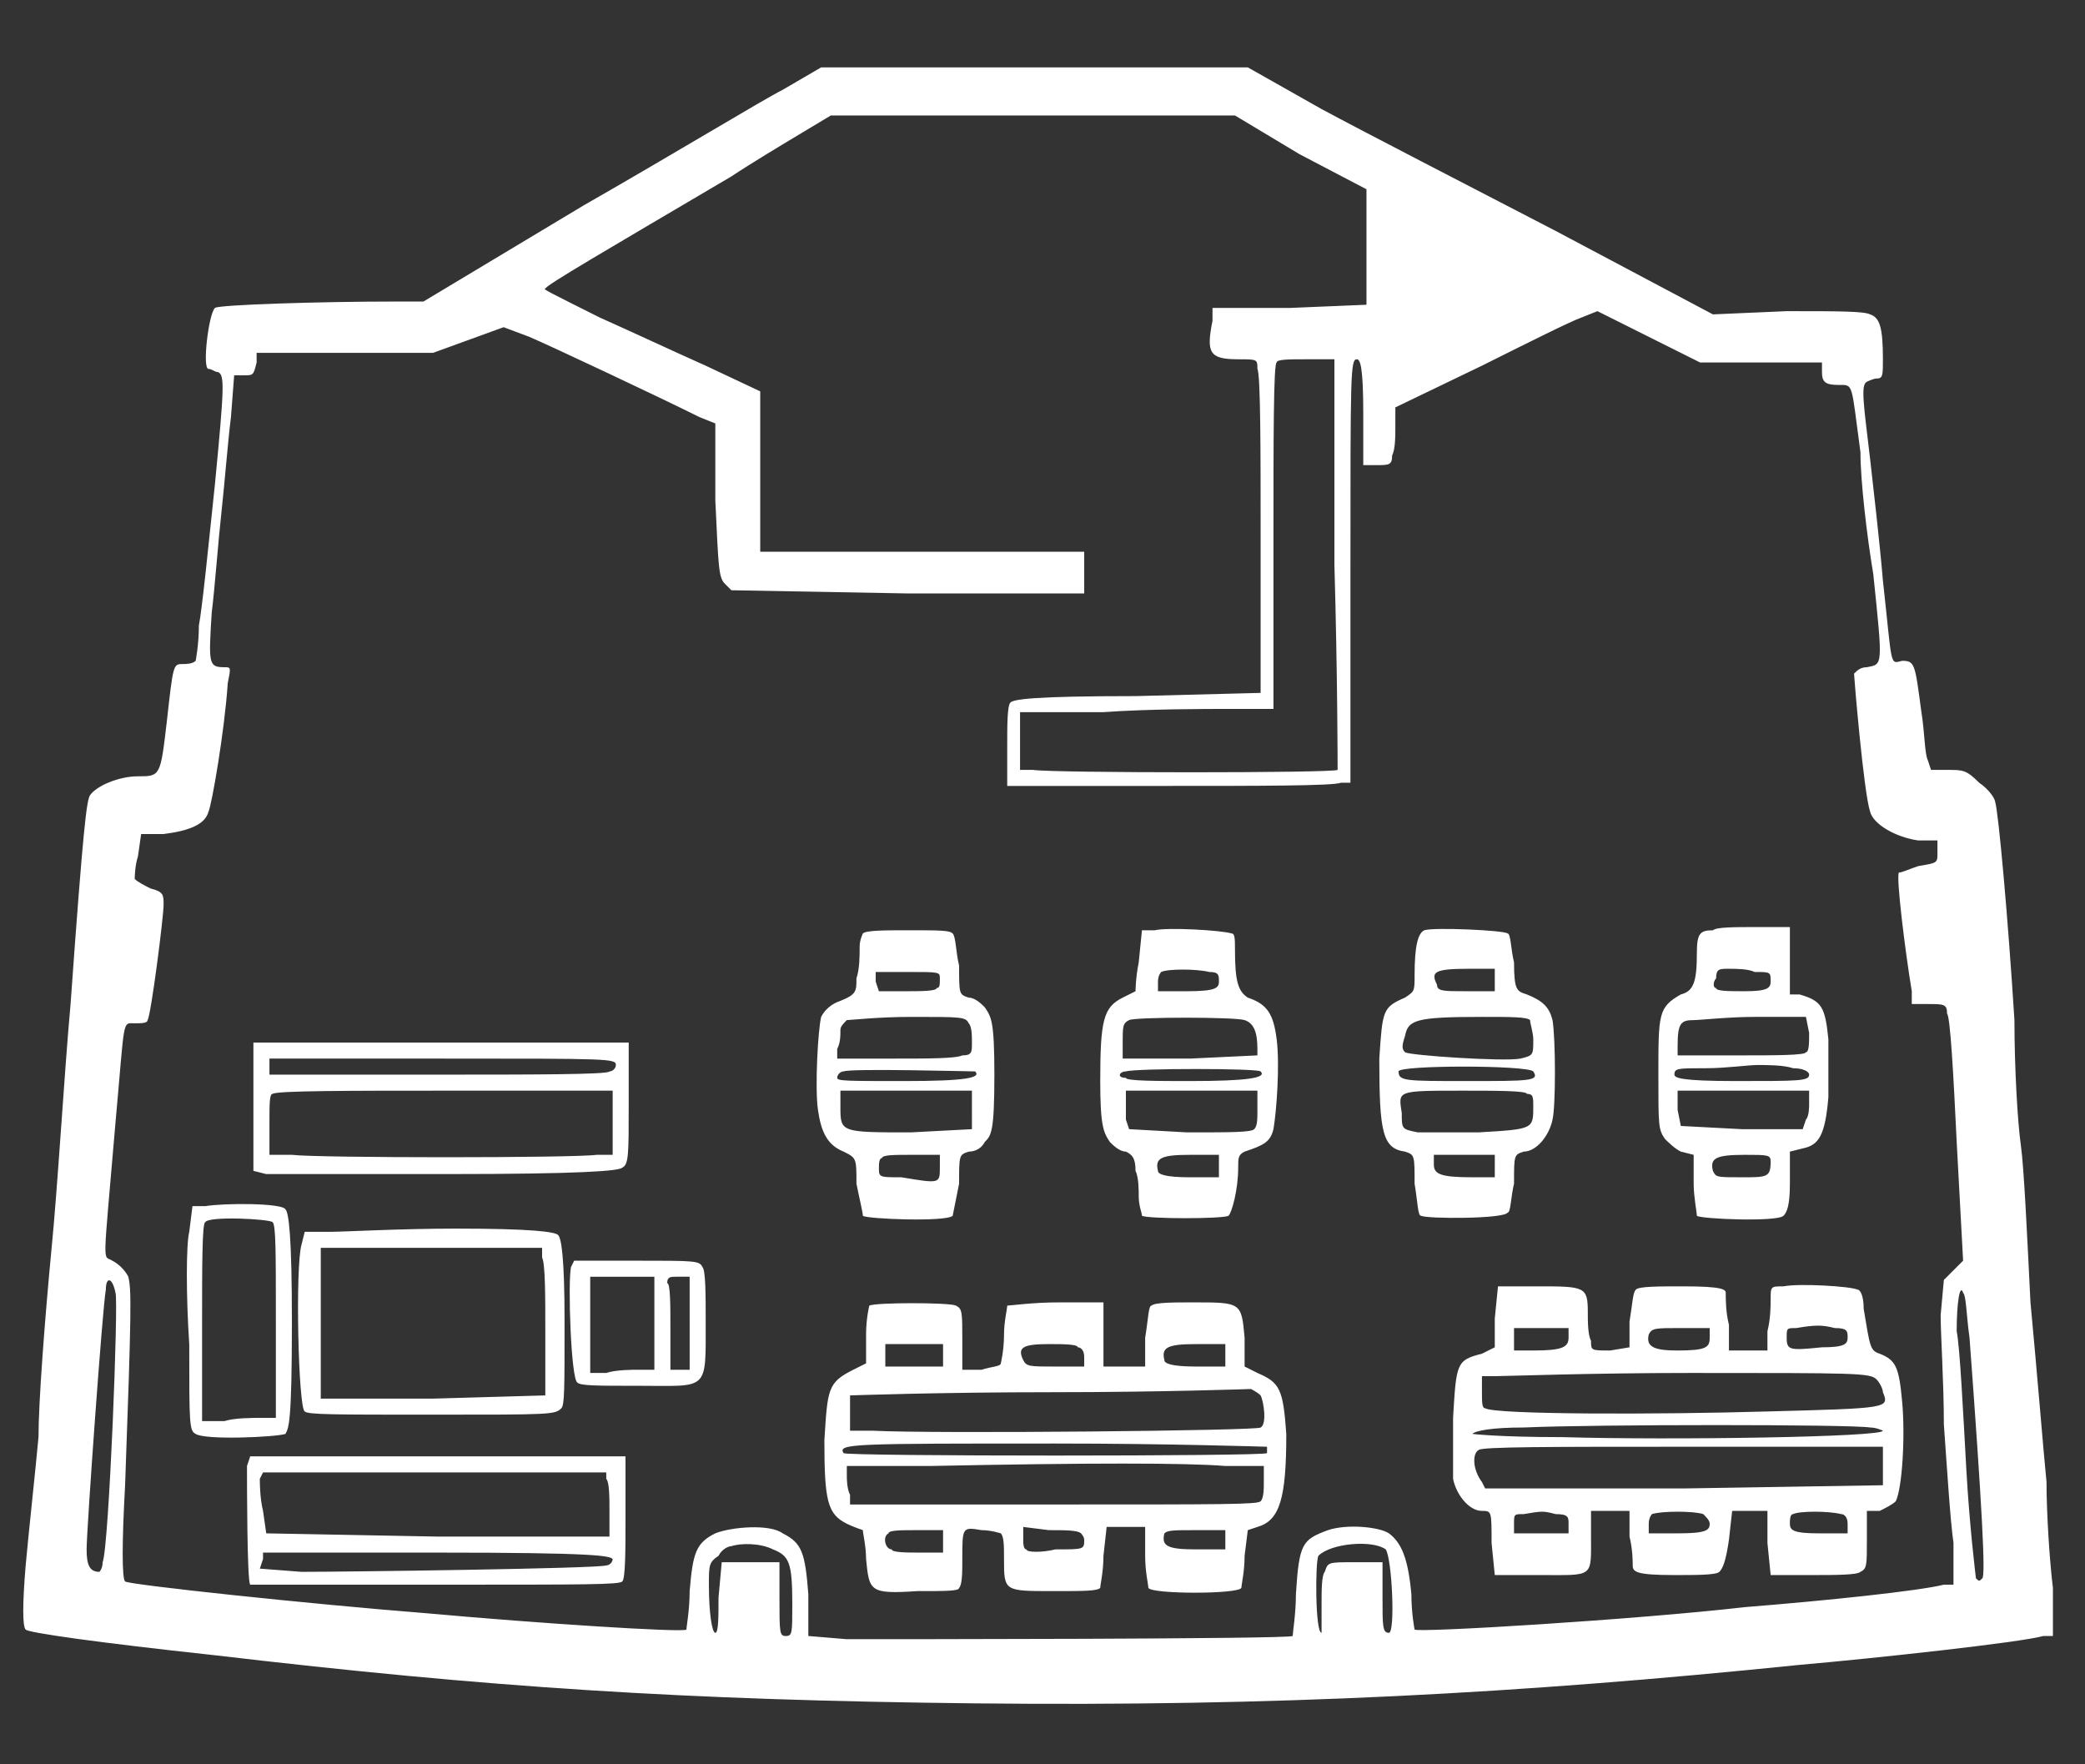 <?xml version="1.0" standalone="no"?>
<!DOCTYPE svg PUBLIC "-//W3C//DTD SVG 20010904//EN"
 "http://www.w3.org/TR/2001/REC-SVG-20010904/DTD/svg10.dtd">
<svg version="1.0" xmlns="http://www.w3.org/2000/svg"
 width="650pt" height="550pt" viewBox="0 0 650 550"
 preserveAspectRatio="xMidYMid meet">
<rect x="0" y="0" width="650" height="550" fill="#333333" stroke="none"/>
<g transform="translate(0,550) scale(1,-1)"
fill="#ffffff" stroke="none">
<path d="M244 522 c-6 -3 -34 -20 -62 -36 l-50 -30 -9 0 c-23 0 -55 -1 -56 -2
-2 -2 -4 -19 -2 -19 1 0 2 -1 3 -1 2 -1 2 -4 -1 -35 -2 -19 -4 -39 -5 -44 0
-6 -1 -11 -1 -11 -1 -1 -3 -1 -4 -1 -3 0 -3 0 -5 -18 -2 -17 -2 -17 -9 -17 -6
0 -13 -3 -15 -6 -1 -2 -2 -9 -6 -65 -2 -22 -4 -57 -6 -77 -2 -21 -4 -47 -4
-58 -1 -11 -3 -29 -4 -40 -1 -12 -1 -19 0 -20 1 -1 22 -4 59 -8 85 -10 146
-14 237 -15 94 -1 169 3 257 12 23 2 69 7 76 9 l3 0 0 15 c-1 8 -2 23 -2 33
-1 10 -3 35 -5 56 -1 20 -2 42 -3 49 -1 7 -2 24 -2 39 -2 32 -5 65 -6 68 0 1
-2 4 -5 6 -4 4 -5 4 -10 4 l-5 0 -1 3 c-1 2 -1 9 -2 15 -2 15 -2 16 -6 16 -4
-1 -3 -2 -6 25 -1 12 -3 29 -4 38 -2 17 -3 23 -1 24 0 0 2 1 3 1 2 0 2 1 2 6
0 10 -1 13 -4 14 -2 1 -10 1 -26 1 l-23 -1 -49 26 c-27 14 -60 31 -73 38 l-23
13 -67 0 -66 0 -12 -7z m161 -20 l21 -11 0 -18 0 -18 -24 -1 -24 0 0 -4 c-2
-10 -1 -12 8 -12 6 0 6 0 6 -3 1 -2 1 -26 1 -52 l0 -49 -39 -1 c-32 0 -38 -1
-39 -2 -1 -1 -1 -7 -1 -14 l0 -12 50 0 c28 0 52 0 54 1 l3 0 0 66 c0 62 0 66
2 66 1 0 2 -2 2 -17 l0 -16 4 0 c4 0 5 0 5 3 1 2 1 6 1 9 l0 6 27 13 c14 7 28
14 31 15 l5 2 16 -8 16 -8 19 0 19 0 0 -3 c0 -3 1 -4 5 -4 5 0 4 1 7 -21 0 -9
2 -26 4 -38 3 -29 3 -28 -2 -29 -2 0 -3 -1 -4 -2 0 -1 3 -37 5 -43 1 -4 8 -8
15 -9 l6 0 0 -4 c0 -3 0 -3 -6 -4 -3 -1 -5 -2 -6 -2 -1 -1 2 -25 4 -37 l0 -4
5 0 c5 0 6 0 6 -3 1 -1 2 -19 3 -40 l2 -37 -3 -3 -3 -3 -1 -11 c0 -6 1 -21 1
-34 1 -14 2 -30 3 -37 l0 -13 -3 0 c-8 -2 -37 -5 -62 -7 -35 -4 -102 -8 -103
-7 0 0 -1 5 -1 11 -1 11 -3 16 -7 19 -3 2 -13 3 -19 1 -8 -3 -9 -4 -10 -20 0
-6 -1 -12 -1 -13 -1 -1 -126 -1 -139 -1 l-12 1 0 13 c-1 13 -2 16 -8 19 -4 3
-16 2 -21 0 -6 -3 -7 -6 -8 -18 0 -6 -1 -11 -1 -12 -1 -1 -47 2 -80 5 -38 3
-94 9 -95 10 -1 1 -1 12 0 30 2 55 2 61 1 65 -1 2 -3 4 -5 5 -3 2 -3 -4 1 43
3 33 2 31 6 31 2 0 4 0 4 1 1 1 5 32 5 36 0 3 0 4 -4 5 -2 1 -4 2 -5 3 0 0 0
4 1 7 l1 7 7 0 c8 1 13 3 14 7 1 2 5 25 6 40 1 5 1 5 -1 5 -5 0 -5 1 -4 17 1
8 2 22 3 31 1 9 2 22 3 30 l1 13 3 0 c3 0 3 0 4 4 l0 3 28 0 27 0 11 4 11 4 8
-3 c7 -3 41 -19 53 -25 l5 -2 0 -24 c1 -21 1 -24 3 -26 l2 -2 55 -1 55 0 0 6
0 7 -50 0 -51 0 0 25 0 25 -17 8 c-9 4 -24 11 -33 15 -16 8 -18 9 -17 9 0 1
19 12 58 35 6 4 16 10 21 13 l10 6 63 0 63 0 20 -12z m11 -128 c1 -35 1 -63 1
-64 -1 -1 -89 -1 -95 0 l-4 0 0 9 0 9 26 0 c14 1 32 1 39 1 l14 0 0 54 c0 29
0 54 1 54 0 1 4 1 9 1 l9 0 0 -64z m-380 -227 c1 -2 -2 -79 -4 -84 0 -2 -1 -3
-1 -3 -3 0 -4 2 -4 7 0 6 5 76 6 81 0 4 2 4 3 -1z m578 -14 c4 -54 5 -74 4
-75 -1 -1 -1 -1 -2 0 0 0 -2 16 -3 34 -1 18 -2 38 -3 43 0 9 1 15 2 12 1 -1 1
-7 2 -14z m-373 -66 c5 -2 6 -4 6 -17 0 -9 0 -10 -2 -10 -2 0 -2 1 -2 12 l0
11 -9 0 -9 0 -1 -11 c0 -6 0 -11 -1 -11 -1 0 -2 6 -2 15 0 6 0 7 3 9 1 2 3 3
4 3 3 1 9 1 13 -1z m191 0 c2 -3 3 -26 1 -26 -2 0 -2 2 -2 11 l0 11 -9 0 c-8
0 -8 0 -9 -3 -1 -1 -1 -6 -1 -10 0 -5 0 -9 0 -9 -2 0 -2 22 -1 24 4 4 17 5 21
2z M360 260 l-4 0 -1 -10 c-1 -5 -1 -9 -1 -9 0 0 -2 -1 -4 -2 -6 -3 -7 -7 -7
-26 0 -14 1 -16 3 -19 1 -1 3 -3 5 -3 2 -1 3 -2 3 -6 1 -2 1 -6 1 -8 0 -3 1
-5 1 -6 2 -1 25 -1 27 0 1 1 3 8 3 15 0 3 0 4 2 5 6 2 8 3 9 7 1 6 2 20 1 28
-1 8 -3 11 -9 13 -3 2 -4 5 -4 15 0 3 0 5 -1 5 -3 1 -20 2 -24 1z m17 -13 c3
0 3 -1 3 -3 0 -2 -1 -3 -10 -3 l-9 0 0 3 c0 2 1 3 1 3 2 1 11 1 15 0z m11 -15
c3 -1 4 -4 4 -9 l0 -2 -21 -1 -21 0 0 5 c0 5 0 6 2 7 2 1 33 1 36 0z m5 -16
c2 -2 -4 -3 -22 -3 -10 0 -20 0 -20 1 -3 0 -2 2 0 2 3 1 41 1 42 0z m-1 -12
c0 -3 0 -5 -1 -6 -1 -1 -7 -1 -21 -1 l-18 1 -1 3 c0 2 0 5 0 6 l0 3 20 0 21 0
0 -6z m-12 -18 l0 -3 -9 0 c-8 0 -10 1 -10 2 -1 4 1 5 10 5 l9 0 0 -4z M444
260 c-2 -1 -3 -5 -3 -14 0 -5 0 -5 -3 -7 -7 -3 -7 -4 -8 -19 0 -23 1 -28 8
-29 3 -1 3 -1 3 -10 1 -6 1 -10 2 -10 2 -1 26 -1 27 1 1 0 1 5 2 9 0 9 0 9 3
10 4 0 8 5 9 10 1 4 1 25 0 31 -1 4 -3 6 -8 8 -3 1 -4 1 -4 10 -1 4 -1 9 -2 9
-1 1 -23 2 -26 1z m22 -15 l0 -4 -9 0 c-7 0 -9 0 -9 2 -2 4 -1 5 10 5 l8 0 0
-3z m11 -13 c0 -1 1 -4 1 -6 0 -5 0 -5 -4 -6 -5 -1 -35 1 -36 2 -1 1 -1 2 0 5
1 5 3 6 24 6 9 0 14 0 15 -1z m1 -16 c2 -3 -1 -3 -21 -3 -19 0 -21 0 -21 3 0
2 40 2 42 0z m-2 -7 c2 0 2 -1 2 -4 0 -7 0 -7 -17 -8 -8 0 -17 0 -19 0 -5 1
-5 1 -5 6 -1 7 -2 7 19 7 10 0 20 0 20 -1z m-10 -23 l0 -3 -7 0 c-10 0 -12 1
-12 4 l0 3 9 0 10 0 0 -4z M534 260 c-4 0 -5 -1 -5 -7 0 -9 -1 -12 -5 -13 -7
-4 -7 -6 -7 -25 0 -16 0 -17 2 -20 1 -1 3 -3 5 -4 l4 -1 0 -9 c0 -4 1 -9 1
-10 1 -1 25 -2 27 0 1 1 2 3 2 10 l0 10 4 1 c5 1 7 4 8 16 0 5 0 13 0 18 -1
10 -2 12 -9 14 l-3 0 0 11 0 10 -11 0 c-6 0 -12 0 -13 -1z m13 -13 c5 0 5 0 5
-3 0 -2 -1 -3 -8 -3 -5 0 -9 0 -9 1 -1 0 -1 2 0 3 0 3 1 3 4 3 2 0 6 0 8 -1z
m17 -19 c0 -3 0 -6 -1 -6 0 -1 -10 -1 -21 -1 l-19 0 0 3 c0 7 1 8 5 8 2 0 11
1 19 1 l16 0 1 -5z m-5 -11 c3 0 5 -1 5 -2 0 -2 -3 -2 -23 -2 -17 0 -19 1 -19
2 0 2 1 2 10 2 6 0 13 1 16 1 3 0 8 0 11 -1z m5 -11 c0 -1 0 -4 -1 -5 l-1 -3
-19 0 -19 1 -1 5 0 6 20 0 21 0 0 -4z m-12 -18 c0 -5 -1 -5 -9 -5 -8 0 -8 0
-9 2 -1 4 1 5 10 5 7 0 8 0 8 -2z M269 259 c0 0 -1 -2 -1 -4 0 -3 0 -7 -1 -10
0 -4 0 -5 -5 -7 -3 -1 -5 -3 -6 -5 -1 -4 -2 -22 -1 -29 1 -7 3 -11 8 -13 4 -2
4 -2 4 -10 1 -5 2 -9 2 -10 1 -1 26 -2 28 0 0 0 1 5 2 10 0 9 0 9 3 10 2 0 4
1 5 3 2 2 3 3 3 21 0 17 -1 18 -3 21 -1 1 -3 3 -5 3 -3 1 -3 1 -3 10 -1 4 -1
9 -2 10 -1 1 -4 1 -14 1 -7 0 -13 0 -14 -1z m24 -14 c0 -2 0 -3 -1 -3 0 -1 -5
-1 -10 -1 l-8 0 -1 3 0 3 10 0 c10 0 10 0 10 -2z m9 -14 c1 -1 1 -4 1 -6 0 -3
0 -4 -3 -4 -2 -1 -11 -1 -21 -1 l-18 0 0 3 c1 2 1 4 1 6 0 1 1 2 2 3 1 0 10 1
20 1 16 0 17 0 18 -2z m2 -15 c2 -2 -3 -3 -22 -3 -18 0 -21 0 -21 1 0 1 1 2 2
2 2 1 40 0 41 0z m-1 -12 l0 -6 -19 -1 c-22 0 -22 0 -22 8 l0 5 21 0 20 0 0
-6z m-10 -18 c0 -5 0 -5 -12 -3 -7 0 -7 0 -7 3 0 1 0 3 1 3 0 1 4 1 9 1 l9 0
0 -4z M79 205 l0 -20 4 -1 c1 0 27 0 56 0 43 0 54 1 55 2 2 1 2 4 2 20 l0 19
-58 0 -59 0 0 -20z m113 13 c0 -1 -1 -2 -2 -2 0 -1 -25 -1 -54 -1 l-52 0 0 3
0 2 54 0 c52 0 54 0 54 -2z m-1 -18 l0 -10 -5 0 c-7 -1 -87 -1 -95 0 l-7 0 0
10 c0 6 0 9 1 9 1 1 25 1 54 1 l52 0 0 -10z M64 174 l-4 0 -1 -8 c-1 -4 -1
-20 0 -35 0 -25 0 -27 2 -28 3 -2 25 -1 28 0 1 2 2 3 2 35 0 27 -1 34 -2 35
-1 2 -19 2 -25 1z m21 -5 c1 -1 1 -9 1 -31 l0 -30 -5 0 c-2 0 -8 0 -11 -1 l-7
0 0 31 c0 17 0 31 1 31 1 2 20 1 21 0z M103 166 l-8 0 -1 -4 c-2 -7 -1 -51 1
-52 1 -1 9 -1 40 -1 37 0 38 0 40 2 1 1 1 6 1 27 0 20 -1 26 -2 27 -1 1 -8 2
-32 2 -17 0 -35 -1 -39 -1z m66 -8 c1 -2 1 -12 1 -23 l0 -20 -35 -1 -35 0 0
23 0 24 34 0 35 0 0 -3z M178 155 c-1 -5 0 -35 2 -36 1 -1 6 -1 19 -1 22 0 21
-2 21 20 0 8 0 16 -1 17 -1 2 -2 2 -21 2 l-19 0 -1 -2z m26 -17 l0 -15 -5 0
c-2 0 -7 0 -10 -1 l-5 0 0 15 0 15 10 0 10 0 0 -14z m11 0 l0 -15 -3 0 -3 0 0
13 c0 7 0 14 -1 14 0 2 1 2 3 2 l4 0 0 -14z M556 149 c-4 0 -4 0 -4 -4 0 -2 0
-6 -1 -10 l0 -6 -6 0 -6 0 0 8 c-1 4 -1 8 -1 10 0 1 -1 2 -13 2 -8 0 -14 0
-15 -1 -1 -1 -1 -4 -2 -10 l0 -8 -6 -1 c-6 0 -6 0 -6 3 -1 2 -1 6 -1 9 0 8 -1
8 -16 8 l-12 0 -1 -10 0 -9 -4 -2 c-8 -2 -8 -3 -9 -20 0 -8 0 -16 0 -19 1 -5
5 -10 9 -10 3 0 3 0 3 -10 l1 -10 14 0 c17 0 16 -1 16 12 l0 8 6 0 6 0 0 -8
c1 -4 1 -8 1 -9 0 -2 1 -3 13 -3 7 0 13 0 14 1 1 1 2 3 3 10 l1 9 5 0 6 0 0
-10 1 -10 13 0 c7 0 14 0 15 1 2 1 2 2 2 10 l0 9 4 0 c2 1 4 2 5 3 2 4 3 20 2
31 -1 11 -2 13 -7 15 -3 1 -3 2 -5 14 0 4 -1 6 -2 6 -2 1 -18 2 -23 1z m16
-13 c4 0 4 -1 4 -3 0 -2 -1 -3 -8 -3 -10 -1 -11 -1 -11 3 0 3 0 3 3 3 6 1 8 1
12 0z m-83 -3 c0 -3 -2 -4 -11 -4 l-6 0 0 4 0 3 9 0 8 0 0 -3z m44 0 c0 -3 -1
-4 -10 -4 -7 0 -10 1 -9 5 1 2 2 2 10 2 l9 0 0 -3z m52 -13 c1 -1 2 -3 2 -4 2
-5 2 -5 -36 -6 -34 -1 -85 -1 -88 1 -1 0 -1 2 -1 5 l0 5 4 0 c3 0 30 1 61 1
52 0 56 0 58 -2z m-2 -15 c2 0 4 -1 4 -1 0 -2 -66 -3 -100 -2 -20 0 -28 1 -28
1 1 1 6 2 16 2 22 1 102 1 108 0z m4 -12 l0 -6 -62 -1 -62 0 -1 2 c-3 4 -3 9
-1 10 1 1 23 1 64 1 l62 0 0 -6z m-102 -15 c4 0 4 -1 4 -3 l0 -3 -8 0 -9 0 0
3 c0 3 0 3 3 3 6 1 6 1 10 0z m46 0 c1 -1 2 -2 2 -3 0 -2 -1 -3 -10 -3 l-9 0
0 3 c0 2 1 3 1 3 3 1 13 1 16 0z m43 0 c1 0 2 -1 2 -3 l0 -3 -9 0 c-8 0 -9 1
-9 3 0 1 0 3 1 3 2 1 11 1 15 0z M271 143 c0 0 -1 -4 -1 -9 l0 -9 -4 -2 c-8
-4 -8 -6 -9 -22 0 -19 1 -23 7 -26 2 -1 5 -2 5 -2 0 -1 1 -5 1 -9 1 -10 1 -11
16 -10 9 0 13 0 13 1 1 1 1 5 1 9 0 10 0 10 6 9 3 0 6 -1 6 -1 1 -1 1 -4 1 -8
0 -10 0 -10 15 -10 10 0 14 0 15 1 0 1 1 5 1 10 l1 9 6 0 6 0 0 -9 c0 -5 1 -9
1 -10 1 -2 28 -2 29 0 0 1 1 5 1 10 l1 8 3 1 c7 2 9 9 9 29 -1 14 -2 16 -9 19
l-4 2 0 9 c-1 11 -1 11 -16 11 -6 0 -12 0 -13 -1 -1 0 -1 -4 -2 -10 l0 -9 -7
0 -6 0 0 10 0 10 -14 0 c-8 0 -15 -1 -16 -1 0 -1 -1 -5 -1 -9 0 -5 -1 -9 -1
-9 0 -1 -3 -1 -6 -2 l-6 0 0 9 c0 9 0 10 -2 11 -2 1 -25 1 -27 0z m23 -15 l0
-4 -9 0 -9 0 0 4 0 3 9 0 9 0 0 -3z m42 2 c1 0 2 -1 2 -3 l0 -3 -9 0 c-8 0 -9
0 -10 2 -2 4 0 5 8 5 4 0 9 0 9 -1z m46 -3 l0 -3 -9 0 c-8 0 -10 1 -10 2 -1 4
1 5 10 5 l9 0 0 -4z m11 -12 c1 -2 2 -9 0 -10 0 -1 -102 -2 -121 -1 l-7 0 0 6
c0 3 0 5 0 5 0 0 28 1 63 1 34 0 62 1 62 1 0 0 2 -1 3 -2z m2 -16 c0 -1 0 -1
0 -2 -1 -1 -131 -1 -132 0 -2 3 3 3 66 3 36 0 65 -1 66 -1z m-13 -6 l12 0 0
-5 c0 -2 0 -5 -1 -6 -1 -1 -11 -1 -64 -1 l-64 0 0 3 c-1 2 -1 5 -1 6 l0 3 26
0 c49 1 80 1 92 0z m-45 -21 c0 0 1 -1 1 -2 0 -3 0 -3 -9 -3 -4 -1 -9 -1 -9 0
-1 0 -1 2 -1 3 l0 4 8 -1 c5 0 9 0 10 -1z m-43 -2 l0 -4 -7 0 c-4 0 -9 0 -9 1
-2 0 -3 4 -1 5 0 1 4 1 9 1 l8 0 0 -3z m88 0 l0 -3 -9 0 c-9 0 -11 1 -10 5 1
1 3 1 10 1 l9 0 0 -3z M77 93 c0 -5 0 -36 1 -37 1 0 27 0 58 0 47 0 57 0 58 1
1 1 1 10 1 20 l0 19 -58 0 -59 0 -1 -3z m112 -4 c1 -1 1 -6 1 -10 l0 -8 -54 0
-53 1 -1 7 c-1 4 -1 9 -1 10 l1 2 53 0 54 0 0 -2z m2 -25 c0 -1 -1 -2 -2 -2
-3 -1 -82 -2 -95 -2 l-13 1 1 3 0 2 54 0 c50 0 54 -1 55 -2z"/>
</g>
</svg>
